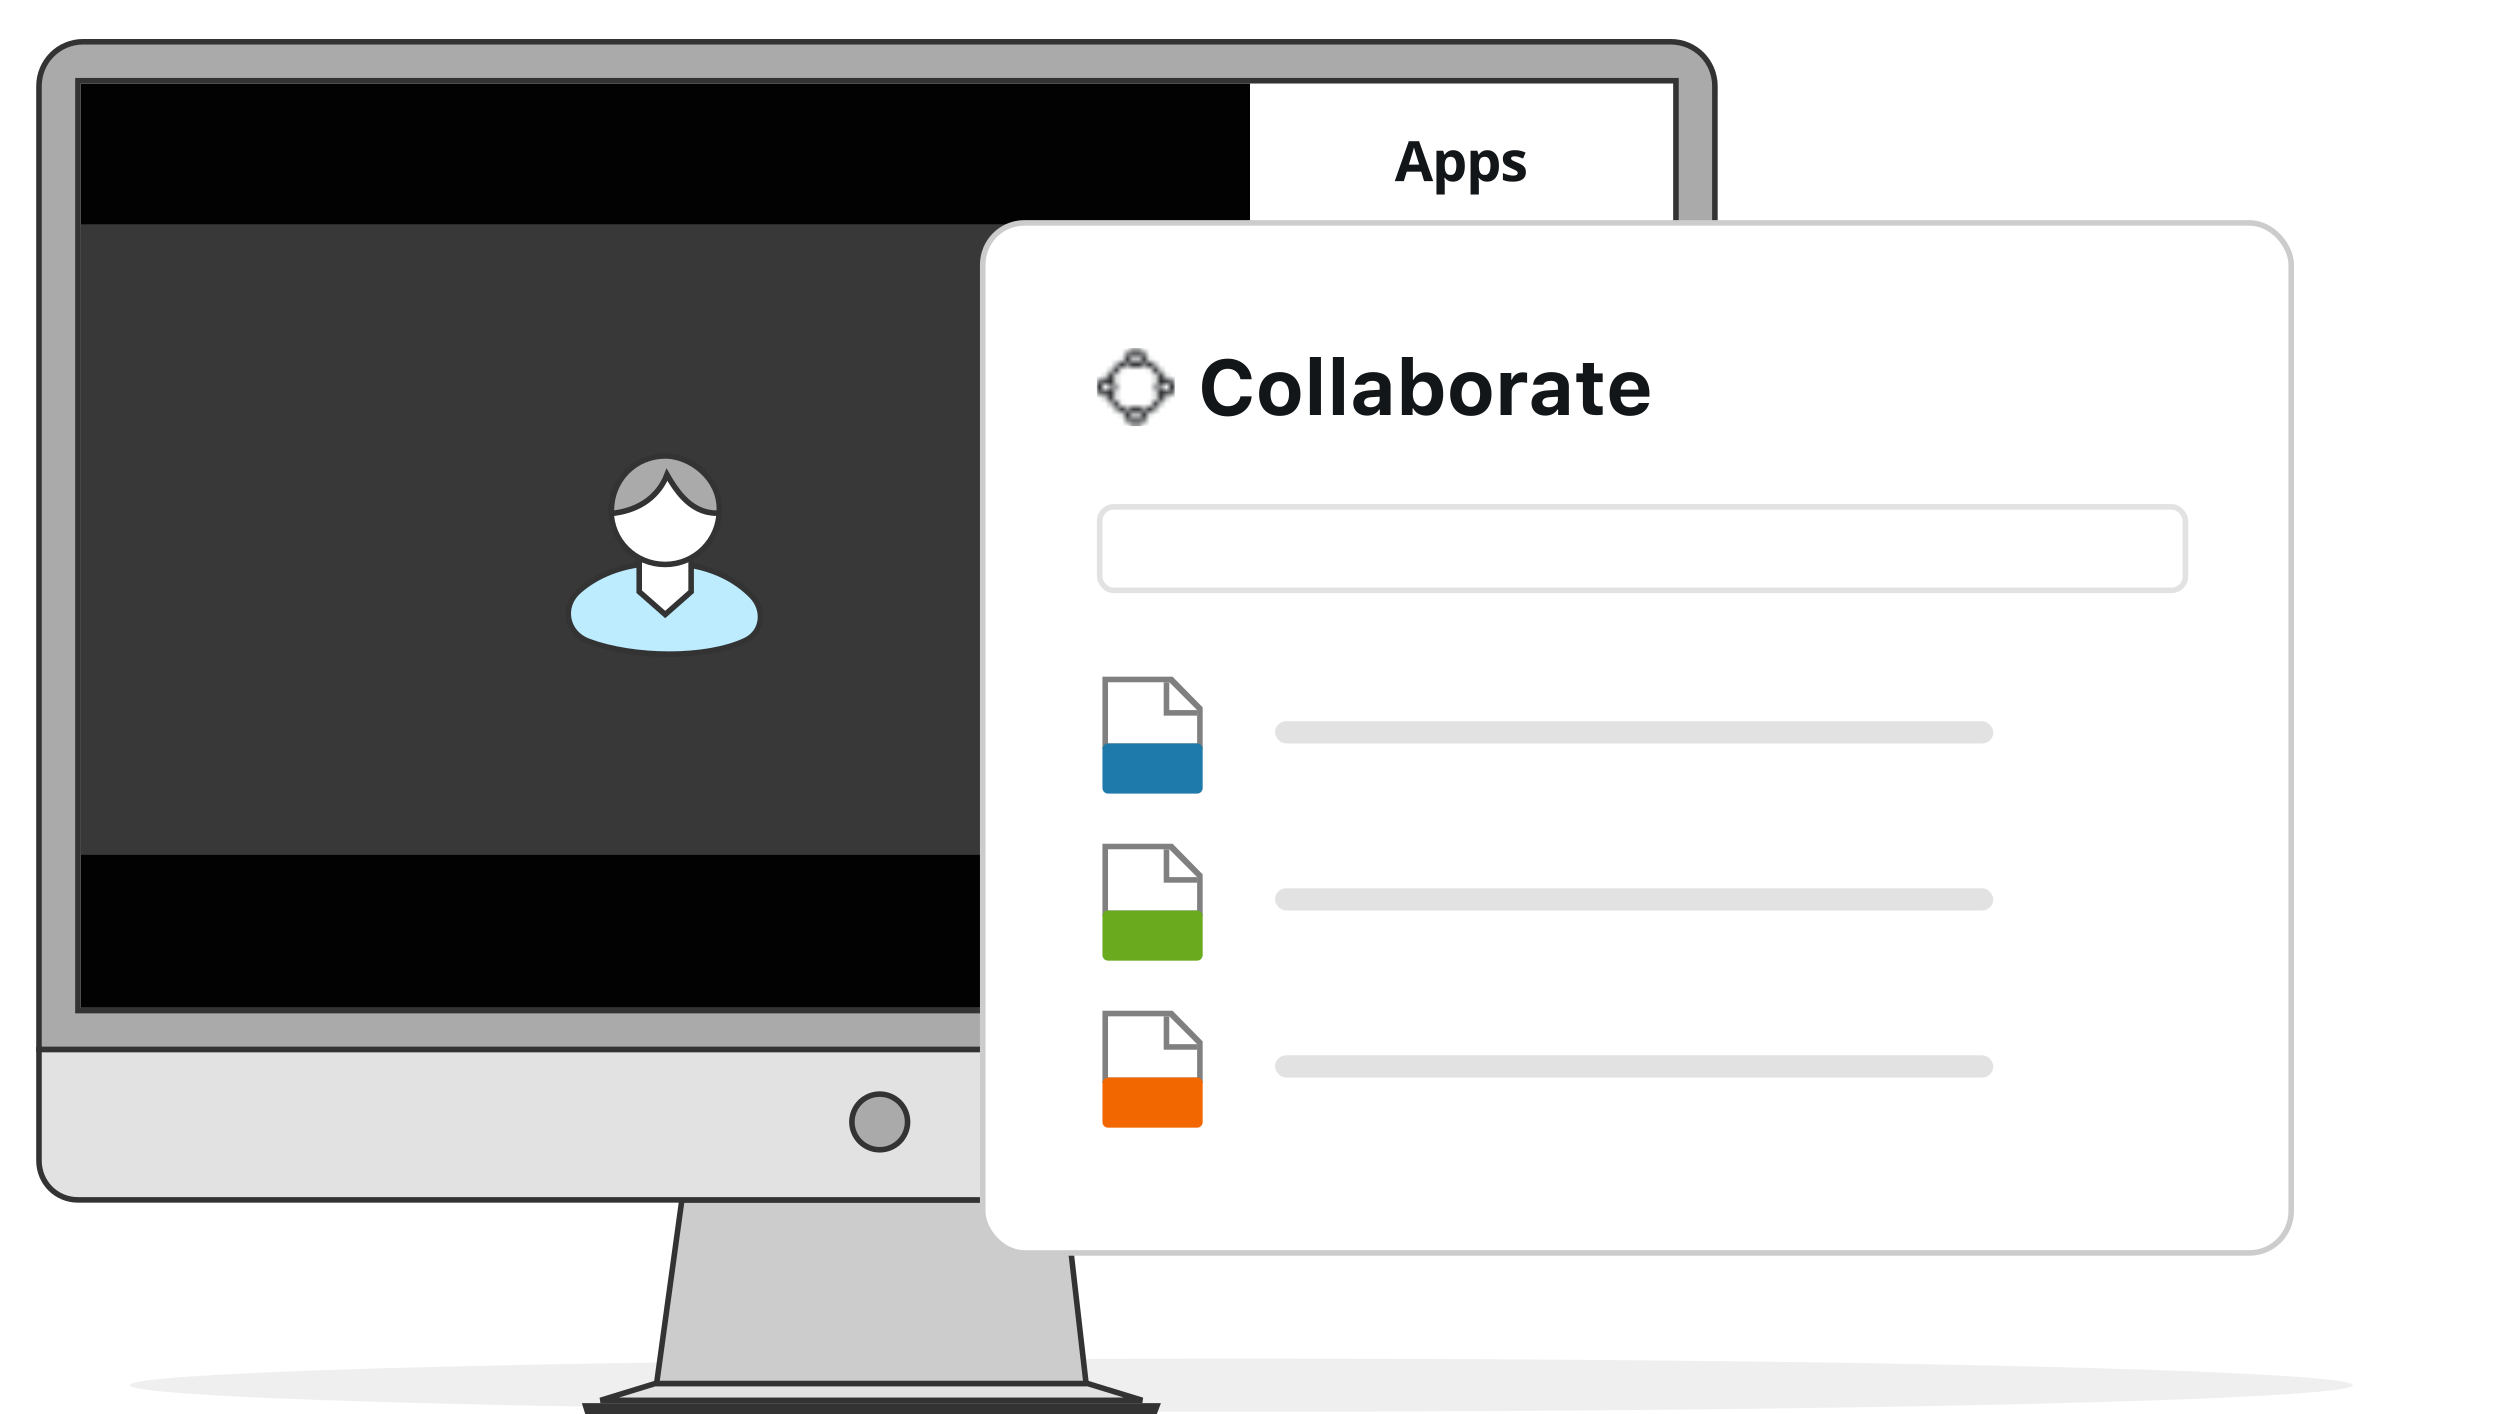 <svg width="449" height="254" viewBox="0 0 449 254" fill="none" xmlns="http://www.w3.org/2000/svg">
<path d="M222.931 253.553C333.182 253.553 422.558 251.414 422.558 248.776C422.558 246.138 333.182 244 222.931 244C112.679 244 23.303 246.138 23.303 248.776C23.303 251.414 112.679 253.553 222.931 253.553Z" fill="#EFEFEF"/>
<path d="M307.995 15.996H308V15.496C308 11.044 304.481 7.5 300.044 7.5H14.956C10.524 7.5 7 11.044 7 15.496V188V188.5H7.5H307.495H307.995V188V15.996Z" fill="#AAAAAA" stroke="#333333"/>
<path d="M14 181.5V14.5H301V181.5H14Z" fill="white" stroke="#333333"/>
<path d="M194.5 248.5H195.061L194.997 247.943L191.331 215.943L191.28 215.5H190.834H122.9H122.464L122.405 215.932L118.005 247.932L117.927 248.5H118.5H194.5Z" fill="#CCCCCC" stroke="#333333"/>
<path d="M7 208.442V188.5H308V208.442C308 212.382 304.896 215.5 300.995 215.5H14.005C10.099 215.5 7 212.383 7 208.442Z" fill="#E2E2E2" stroke="#333333"/>
<path d="M107.833 251.5L117.606 248.5H195.394L205.167 251.5H107.833Z" fill="#E2E2E2" stroke="#333333"/>
<path d="M207.781 252.5L207.409 253.5H105.486L105.177 252.5H207.781Z" fill="#AAAAAA" stroke="#333333"/>
<path d="M163 201.497C163 204.26 160.759 206.5 158 206.5C155.241 206.5 153 204.26 153 201.497C153 198.74 155.24 196.5 158 196.5C160.76 196.5 163 198.735 163 201.497Z" fill="#AAAAAA" stroke="#333333"/>
<path fill-rule="evenodd" clip-rule="evenodd" d="M339.38 77.754C339.914 77.754 340.351 77.317 340.351 76.784C340.351 76.251 339.914 75.814 339.38 75.814C338.847 75.814 338.41 76.251 338.41 76.784C338.415 77.322 338.847 77.754 339.38 77.754Z" fill="#FEFEFE"/>
<path fill-rule="evenodd" clip-rule="evenodd" d="M14.5 181H224.5V15H14.5V181Z" fill="#020202"/>
<path d="M255.769 32.531L255.251 30.831H252.648L252.131 32.531H250.5L253.02 25.363H254.87L257.399 32.531H255.769ZM254.89 29.562L254.372 27.902C254.34 27.791 254.296 27.65 254.24 27.477C254.188 27.301 254.134 27.124 254.079 26.945C254.027 26.762 253.985 26.605 253.952 26.471C253.92 26.605 253.874 26.771 253.815 26.969C253.76 27.165 253.706 27.35 253.654 27.526C253.602 27.702 253.565 27.827 253.542 27.902L253.029 29.562H254.89ZM261.023 26.969C261.638 26.969 262.134 27.209 262.512 27.687C262.893 28.166 263.083 28.867 263.083 29.791C263.083 30.41 262.994 30.931 262.815 31.354C262.636 31.774 262.388 32.091 262.072 32.306C261.757 32.521 261.394 32.628 260.984 32.628C260.72 32.628 260.494 32.596 260.305 32.531C260.116 32.462 259.955 32.376 259.821 32.272C259.688 32.165 259.572 32.051 259.475 31.93H259.397C259.423 32.06 259.442 32.194 259.455 32.331C259.468 32.467 259.475 32.601 259.475 32.731V34.933H257.986V27.072H259.196L259.406 27.78H259.475C259.572 27.633 259.691 27.498 259.831 27.375C259.971 27.251 260.139 27.153 260.334 27.081C260.533 27.007 260.762 26.969 261.023 26.969ZM260.544 28.161C260.284 28.161 260.077 28.214 259.924 28.322C259.771 28.429 259.659 28.59 259.587 28.805C259.519 29.02 259.481 29.292 259.475 29.621V29.782C259.475 30.133 259.507 30.431 259.572 30.675C259.641 30.919 259.753 31.105 259.909 31.232C260.069 31.359 260.287 31.422 260.564 31.422C260.792 31.422 260.979 31.359 261.125 31.232C261.272 31.105 261.381 30.919 261.452 30.675C261.527 30.428 261.565 30.127 261.565 29.772C261.565 29.238 261.482 28.836 261.316 28.566C261.15 28.296 260.892 28.161 260.544 28.161ZM267.151 26.969C267.766 26.969 268.262 27.209 268.64 27.687C269.021 28.166 269.211 28.867 269.211 29.791C269.211 30.41 269.122 30.931 268.943 31.354C268.764 31.774 268.516 32.091 268.201 32.306C267.885 32.521 267.522 32.628 267.112 32.628C266.848 32.628 266.622 32.596 266.433 32.531C266.244 32.462 266.083 32.376 265.95 32.272C265.816 32.165 265.701 32.051 265.603 31.93H265.525C265.551 32.06 265.57 32.194 265.583 32.331C265.596 32.467 265.603 32.601 265.603 32.731V34.933H264.114V27.072H265.325L265.535 27.78H265.603C265.701 27.633 265.819 27.498 265.959 27.375C266.099 27.251 266.267 27.153 266.462 27.081C266.661 27.007 266.89 26.969 267.151 26.969ZM266.672 28.161C266.412 28.161 266.205 28.214 266.052 28.322C265.899 28.429 265.787 28.59 265.715 28.805C265.647 29.02 265.609 29.292 265.603 29.621V29.782C265.603 30.133 265.635 30.431 265.701 30.675C265.769 30.919 265.881 31.105 266.038 31.232C266.197 31.359 266.415 31.422 266.692 31.422C266.92 31.422 267.107 31.359 267.253 31.232C267.4 31.105 267.509 30.919 267.58 30.675C267.655 30.428 267.693 30.127 267.693 29.772C267.693 29.238 267.61 28.836 267.444 28.566C267.278 28.296 267.021 28.161 266.672 28.161ZM274.05 30.91C274.05 31.281 273.962 31.595 273.787 31.852C273.614 32.106 273.355 32.3 273.01 32.433C272.665 32.563 272.236 32.628 271.721 32.628C271.34 32.628 271.013 32.604 270.74 32.555C270.47 32.506 270.196 32.425 269.92 32.311V31.081C270.216 31.214 270.533 31.325 270.872 31.413C271.213 31.497 271.513 31.54 271.77 31.54C272.06 31.54 272.267 31.497 272.39 31.413C272.517 31.325 272.581 31.211 272.581 31.071C272.581 30.98 272.555 30.898 272.503 30.827C272.454 30.752 272.346 30.669 272.18 30.578C272.014 30.483 271.754 30.361 271.399 30.211C271.057 30.068 270.776 29.923 270.554 29.777C270.336 29.63 270.173 29.458 270.066 29.259C269.962 29.058 269.91 28.802 269.91 28.493C269.91 27.988 270.105 27.609 270.496 27.355C270.89 27.098 271.415 26.969 272.073 26.969C272.411 26.969 272.734 27.003 273.04 27.072C273.349 27.14 273.666 27.249 273.992 27.399L273.543 28.473C273.272 28.356 273.017 28.26 272.776 28.185C272.538 28.11 272.296 28.073 272.048 28.073C271.83 28.073 271.666 28.102 271.555 28.161C271.445 28.219 271.389 28.309 271.389 28.429C271.389 28.517 271.417 28.595 271.472 28.664C271.531 28.732 271.642 28.808 271.804 28.893C271.97 28.974 272.213 29.08 272.532 29.21C272.841 29.337 273.11 29.471 273.337 29.611C273.565 29.748 273.741 29.919 273.865 30.123C273.989 30.325 274.05 30.587 274.05 30.91Z" fill="#131619"/>
<path fill-rule="evenodd" clip-rule="evenodd" d="M14.5 153.531H224.5V40.281H14.5V153.531Z" fill="#383838"/>
<g style="mix-blend-mode:difference">
<path d="M119.048 101.104C111.614 101.104 106.865 103.604 103.969 106.143C100.788 108.932 101.713 113.689 105.658 115.169C109.715 116.691 115.017 117.484 120.162 117.487C125.3 117.49 130.35 116.705 133.885 115.021C137.085 113.495 137.415 109.5 135.027 107.044C132.296 104.236 127.372 101.104 119.048 101.104Z" fill="#BDECFF" stroke="#333333"/>
<path d="M115.303 98.101H114.803V98.601V106.037V106.263L114.972 106.412L119.135 110.077L119.465 110.368L119.796 110.077L123.958 106.412L124.128 106.263V106.037V98.601V98.101H123.628H115.303Z" fill="white" stroke="#333333"/>
<path fill-rule="evenodd" clip-rule="evenodd" d="M129.177 91.663C129.177 96.972 124.884 101.376 119.465 101.376C114.041 101.376 109.752 97.084 109.752 91.663C109.752 86.243 114.045 81.951 119.465 81.951C124.884 81.951 129.177 86.355 129.177 91.663Z" fill="white" stroke="#333333"/>
<path d="M119.793 85.255C120.59 86.655 121.55 88.171 122.755 89.421C124.264 90.985 126.188 92.163 128.688 92.163H129.17L129.187 91.682C129.295 88.76 127.949 86.305 126.06 84.593C124.179 82.888 121.721 81.884 119.524 81.884C113.951 81.884 109.803 86.31 109.803 91.663V92.235L110.37 92.159C115.006 91.534 118.323 89.059 119.793 85.255Z" fill="#AAAAAA" stroke="#333333"/>
</g>
<rect x="176.5" y="40.031" width="235" height="185" rx="7.5" fill="white"/>
<rect x="176.5" y="40.031" width="235" height="185" rx="7.5" stroke="#CCCCCC"/>
<mask id="mask0_6001_73388" style="mask-type:alpha" maskUnits="userSpaceOnUse" x="197" y="62" width="14" height="15">
<path fill-rule="evenodd" clip-rule="evenodd" d="M205.726 64.571C205.742 64.477 205.75 64.38 205.75 64.281C205.75 63.314 204.966 62.531 204 62.531C203.034 62.531 202.25 63.314 202.25 64.281C202.25 64.38 202.258 64.477 202.274 64.571C200.763 65.097 199.566 66.294 199.04 67.805C198.946 67.789 198.849 67.781 198.75 67.781C197.784 67.781 197 68.564 197 69.531C197 70.497 197.784 71.281 198.75 71.281C198.849 71.281 198.946 71.273 199.04 71.257C199.566 72.768 200.763 73.965 202.274 74.49C202.258 74.585 202.25 74.682 202.25 74.781C202.25 75.747 203.034 76.531 204 76.531C204.966 76.531 205.75 75.747 205.75 74.781C205.75 74.682 205.742 74.585 205.726 74.49C207.237 73.965 208.434 72.768 208.96 71.257C209.054 71.273 209.151 71.281 209.25 71.281C210.216 71.281 211 70.497 211 69.531C211 68.564 210.216 67.781 209.25 67.781C209.151 67.781 209.054 67.789 208.96 67.805C208.434 66.294 207.237 65.097 205.726 64.571ZM204 65.156C204.483 65.156 204.875 64.764 204.875 64.281C204.875 63.797 204.483 63.406 204 63.406C203.517 63.406 203.125 63.797 203.125 64.281C203.125 64.764 203.517 65.156 204 65.156ZM205.367 65.374C205.046 65.774 204.553 66.031 204 66.031C203.447 66.031 202.954 65.774 202.633 65.374C201.316 65.806 200.275 66.847 199.843 68.164C200.243 68.484 200.5 68.978 200.5 69.531C200.5 70.084 200.243 70.577 199.843 70.898C200.275 72.215 201.316 73.255 202.633 73.688C202.954 73.287 203.447 73.031 204 73.031C204.553 73.031 205.046 73.287 205.367 73.688C206.684 73.255 207.724 72.214 208.157 70.898C207.757 70.577 207.5 70.084 207.5 69.531C207.5 68.978 207.757 68.485 208.157 68.164C207.724 66.847 206.684 65.806 205.367 65.374ZM198.75 70.406C199.233 70.406 199.625 70.014 199.625 69.531C199.625 69.047 199.233 68.656 198.75 68.656C198.267 68.656 197.875 69.047 197.875 69.531C197.875 70.014 198.267 70.406 198.75 70.406ZM210.125 69.531C210.125 70.014 209.733 70.406 209.25 70.406C208.767 70.406 208.375 70.014 208.375 69.531C208.375 69.047 208.767 68.656 209.25 68.656C209.733 68.656 210.125 69.047 210.125 69.531ZM204 75.656C204.483 75.656 204.875 75.264 204.875 74.781C204.875 74.297 204.483 73.906 204 73.906C203.517 73.906 203.125 74.297 203.125 74.781C203.125 75.264 203.517 75.656 204 75.656Z" fill="#000001"/>
</mask>
<g mask="url(#mask0_6001_73388)">
<rect width="14" height="14" transform="translate(197 62.531)" fill="#131619"/>
</g>
<path d="M220.515 74.784C217.657 74.784 215.887 72.808 215.887 69.595C215.887 66.389 217.65 64.414 220.515 64.414C222.853 64.414 224.644 65.965 224.794 68.112H222.784C222.586 66.977 221.69 66.232 220.515 66.232C218.963 66.232 217.999 67.517 217.999 69.595C217.999 71.673 218.963 72.965 220.521 72.965C221.704 72.965 222.593 72.268 222.791 71.181H224.801C224.63 73.314 222.894 74.784 220.515 74.784ZM229.846 74.695C227.528 74.695 226.134 73.225 226.134 70.757C226.134 68.317 227.549 66.827 229.846 66.827C232.143 66.827 233.558 68.31 233.558 70.757C233.558 73.225 232.163 74.695 229.846 74.695ZM229.846 73.068C230.905 73.068 231.514 72.22 231.514 70.757C231.514 69.308 230.898 68.454 229.846 68.454C228.786 68.454 228.178 69.308 228.178 70.757C228.178 72.227 228.779 73.068 229.846 73.068ZM235.253 74.531V64.113H237.242V74.531H235.253ZM239.382 74.531V64.113H241.371V74.531H239.382ZM246.163 73.15C247.086 73.15 247.783 72.562 247.783 71.796V71.243L246.259 71.338C245.404 71.4 244.987 71.707 244.987 72.248C244.987 72.808 245.473 73.15 246.163 73.15ZM245.507 74.647C244.058 74.647 243.039 73.758 243.039 72.377C243.039 71.01 244.085 70.217 245.958 70.108L247.783 69.999V69.383C247.783 68.754 247.332 68.399 246.512 68.399C245.794 68.399 245.315 68.645 245.151 69.096H243.319C243.449 67.702 244.728 66.827 246.621 66.827C248.617 66.827 249.745 67.77 249.745 69.383V74.531H247.817V73.546H247.694C247.305 74.237 246.484 74.647 245.507 74.647ZM256.144 74.647C255.077 74.647 254.223 74.168 253.819 73.348H253.696V74.531H251.769V64.113H253.758V68.194H253.881C254.264 67.367 255.111 66.868 256.144 66.868C258.051 66.868 259.199 68.324 259.199 70.757C259.199 73.177 258.037 74.647 256.144 74.647ZM255.453 68.536C254.407 68.536 253.744 69.39 253.737 70.764C253.744 72.131 254.4 72.986 255.453 72.986C256.513 72.986 257.155 72.138 257.155 70.757C257.155 69.383 256.506 68.536 255.453 68.536ZM264.162 74.695C261.845 74.695 260.45 73.225 260.45 70.757C260.45 68.317 261.865 66.827 264.162 66.827C266.459 66.827 267.874 68.31 267.874 70.757C267.874 73.225 266.479 74.695 264.162 74.695ZM264.162 73.068C265.222 73.068 265.83 72.22 265.83 70.757C265.83 69.308 265.215 68.454 264.162 68.454C263.103 68.454 262.494 69.308 262.494 70.757C262.494 72.227 263.096 73.068 264.162 73.068ZM269.501 74.531V66.991H271.429V68.194H271.552C271.75 67.442 272.529 66.868 273.486 66.868C273.76 66.868 274.095 66.902 274.266 66.963V68.775C274.108 68.713 273.644 68.652 273.322 68.652C272.235 68.652 271.49 69.294 271.49 70.354V74.531H269.501ZM278.183 73.15C279.105 73.15 279.803 72.562 279.803 71.796V71.243L278.278 71.338C277.424 71.4 277.007 71.707 277.007 72.248C277.007 72.808 277.492 73.15 278.183 73.15ZM277.526 74.647C276.077 74.647 275.059 73.758 275.059 72.377C275.059 71.01 276.104 70.217 277.978 70.108L279.803 69.999V69.383C279.803 68.754 279.352 68.399 278.531 68.399C277.813 68.399 277.335 68.645 277.171 69.096H275.339C275.469 67.702 276.747 66.827 278.641 66.827C280.637 66.827 281.765 67.77 281.765 69.383V74.531H279.837V73.546H279.714C279.324 74.237 278.504 74.647 277.526 74.647ZM284.287 65.2H286.276V67.066H287.842V68.631H286.276V72.022C286.276 72.678 286.577 72.979 287.254 72.979C287.514 72.979 287.65 72.972 287.842 72.952V74.469C287.596 74.517 287.227 74.558 286.844 74.558C285.012 74.558 284.287 73.963 284.287 72.494V68.631H283.111V67.066H284.287V65.2ZM292.709 68.351C291.786 68.351 291.137 68.994 291.068 69.971H294.281C294.24 68.973 293.639 68.351 292.709 68.351ZM294.322 72.384H296.175C295.874 73.806 294.575 74.695 292.729 74.695C290.433 74.695 289.079 73.246 289.079 70.798C289.079 68.344 290.46 66.827 292.702 66.827C294.924 66.827 296.236 68.242 296.236 70.634V71.243H291.062V71.345C291.089 72.466 291.745 73.164 292.784 73.164C293.57 73.164 294.11 72.883 294.322 72.384Z" fill="#131619"/>
<g clip-path="url(#clip0_6001_73388)">
<g clip-path="url(#clip1_6001_73388)">
<path d="M199 122.531H210L215 127.531V140.531H199V122.531Z" fill="white"/>
<path fill-rule="evenodd" clip-rule="evenodd" d="M199 133.531H206.5H215V127.531L210 122.531H199V133.531ZM210.594 121.531H198V134.531H216V127.031L210.594 121.531Z" fill="#808080"/>
<path fill-rule="evenodd" clip-rule="evenodd" d="M198 134.531C198 133.978 198.448 133.531 199 133.531H215C215.552 133.531 216 133.978 216 134.531V141.531C216 142.083 215.552 142.531 215 142.531H199C198.448 142.531 198 142.083 198 141.531V134.531Z" fill="#1E7AAA"/>
<path d="M209 128.531V122.531H210V127.531H215V128.531H209Z" fill="#808080"/>
</g>
</g>
<rect x="229" y="129.531" width="129" height="4" rx="2" fill="#E2E2E2"/>
<g clip-path="url(#clip2_6001_73388)">
<g clip-path="url(#clip3_6001_73388)">
<path d="M199 152.531H210L215 157.531V170.531H199V152.531Z" fill="white"/>
<path fill-rule="evenodd" clip-rule="evenodd" d="M199 163.531H206.5H215V157.531L210 152.531H199V163.531ZM210.594 151.531H198V164.531H216V157.031L210.594 151.531Z" fill="#808080"/>
<path fill-rule="evenodd" clip-rule="evenodd" d="M198 164.531C198 163.978 198.448 163.531 199 163.531H215C215.552 163.531 216 163.978 216 164.531V171.531C216 172.083 215.552 172.531 215 172.531H199C198.448 172.531 198 172.083 198 171.531V164.531Z" fill="#6AAA1E"/>
<path d="M209 158.531V152.531H210V157.531H215V158.531H209Z" fill="#808080"/>
</g>
</g>
<rect x="229" y="159.531" width="129" height="4" rx="2" fill="#E2E2E2"/>
<g clip-path="url(#clip4_6001_73388)">
<g clip-path="url(#clip5_6001_73388)">
<path d="M199 182.531H210L215 187.531V200.531H199V182.531Z" fill="white"/>
<path fill-rule="evenodd" clip-rule="evenodd" d="M199 193.531H206.5H215V187.531L210 182.531H199V193.531ZM210.594 181.531H198V194.531H216V187.031L210.594 181.531Z" fill="#808080"/>
<path fill-rule="evenodd" clip-rule="evenodd" d="M198 194.531C198 193.978 198.448 193.531 199 193.531H215C215.552 193.531 216 193.978 216 194.531V201.531C216 202.083 215.552 202.531 215 202.531H199C198.448 202.531 198 202.083 198 201.531V194.531Z" fill="#F36700"/>
<path d="M209 188.531V182.531H210V187.531H215V188.531H209Z" fill="#808080"/>
</g>
</g>
<rect x="229" y="189.531" width="129" height="4" rx="2" fill="#E2E2E2"/>
<rect x="197.5" y="91.031" width="195" height="15" rx="2.5" stroke="#E2E2E2"/>
<defs>
<clipPath id="clip0_6001_73388">
<rect width="24" height="24" fill="white" transform="translate(195 119.531)"/>
</clipPath>
<clipPath id="clip1_6001_73388">
<rect width="24" height="24" fill="white" transform="translate(195 119.531)"/>
</clipPath>
<clipPath id="clip2_6001_73388">
<rect width="24" height="24" fill="white" transform="translate(195 149.531)"/>
</clipPath>
<clipPath id="clip3_6001_73388">
<rect width="24" height="24" fill="white" transform="translate(195 149.531)"/>
</clipPath>
<clipPath id="clip4_6001_73388">
<rect width="24" height="24" fill="white" transform="translate(195 179.531)"/>
</clipPath>
<clipPath id="clip5_6001_73388">
<rect width="24" height="24" fill="white" transform="translate(195 179.531)"/>
</clipPath>
</defs>
</svg>
